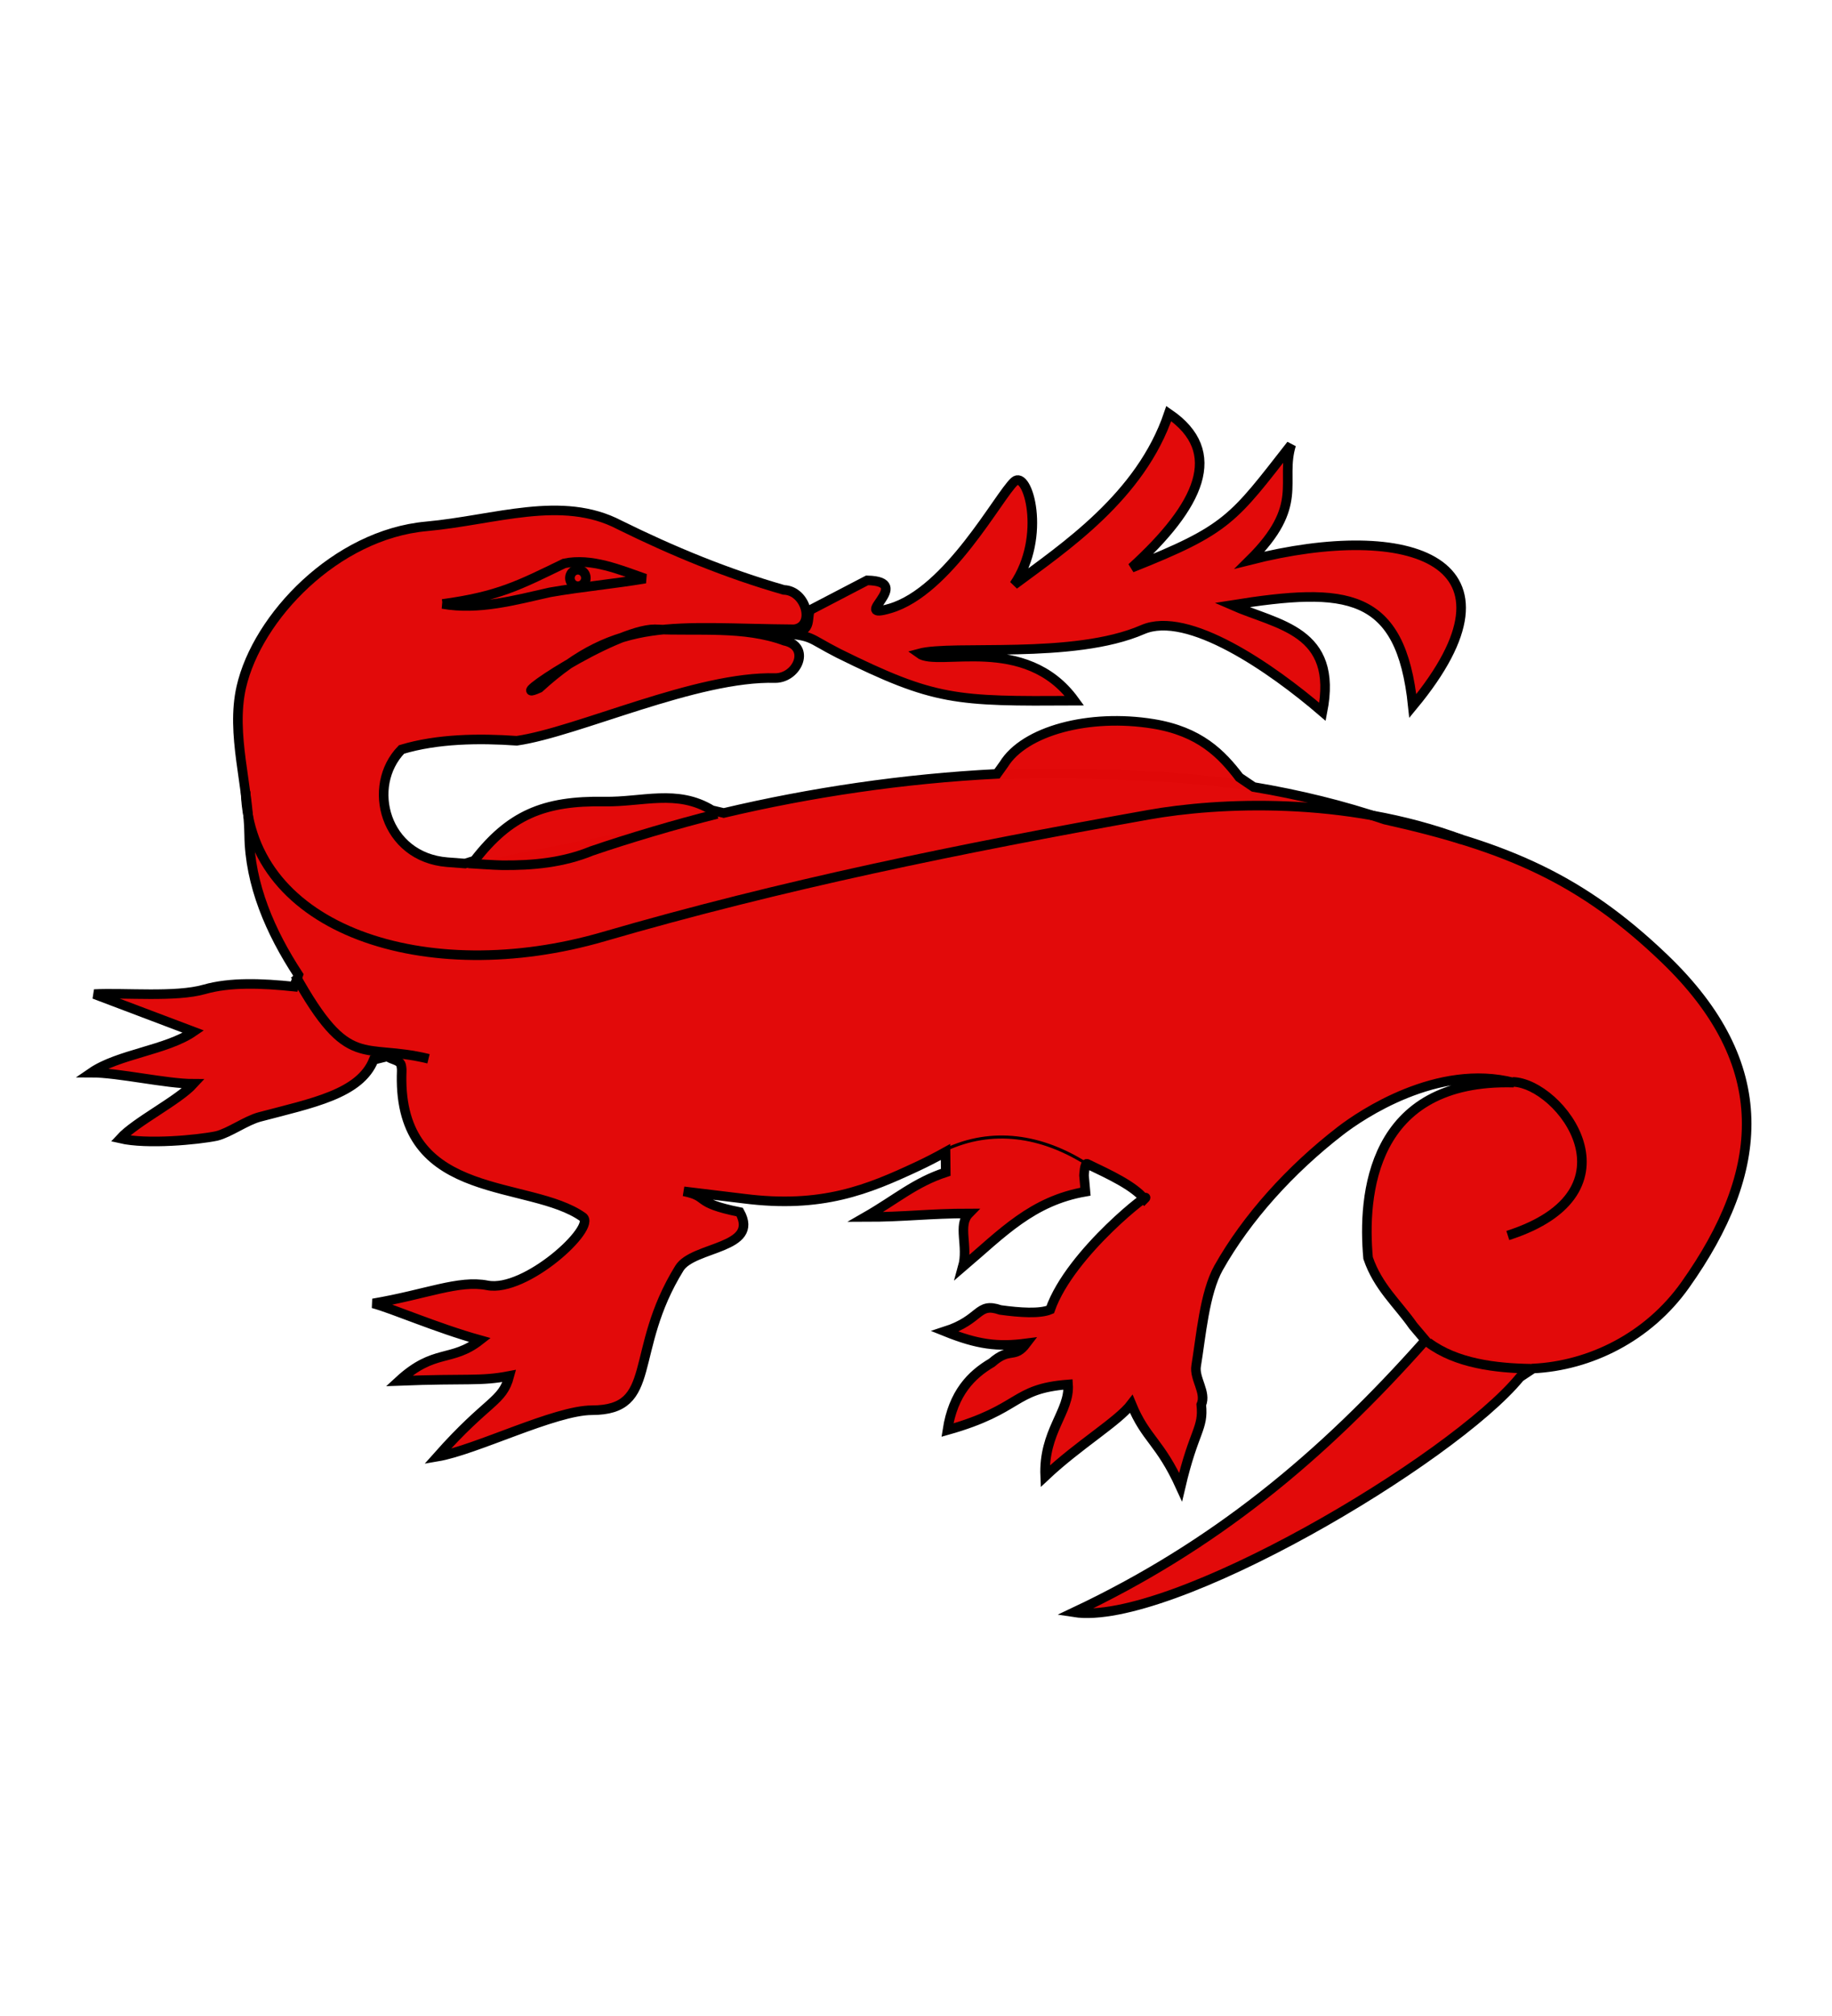 <?xml version="1.0" encoding="UTF-8" standalone="no"?>
<svg
   xmlns:dc="http://purl.org/dc/elements/1.1/"
   xmlns:cc="http://creativecommons.org/ns#"
   xmlns:rdf="http://www.w3.org/1999/02/22-rdf-syntax-ns#"
   xmlns:svg="http://www.w3.org/2000/svg"
   xmlns="http://www.w3.org/2000/svg"
   xmlns:xlink="http://www.w3.org/1999/xlink"
   xmlns:sodipodi="http://sodipodi.sourceforge.net/DTD/sodipodi-0.dtd"
   xmlns:inkscape="http://www.inkscape.org/namespaces/inkscape"
   height="660"
   width="600"
   version="1.0"
   id="svg2"
   sodipodi:version="0.32"
   inkscape:version="0.91 r13725"
   sodipodi:docname="salamandre.svg"
   inkscape:export-filename="/Users/olivier/Desktop/Blason Rouge/Blason_Vide_3D.png"
   inkscape:export-xdpi="144"
   inkscape:export-ydpi="144">
  <sodipodi:namedview
     inkscape:window-height="712"
     inkscape:window-width="1019"
     inkscape:pageshadow="2"
     inkscape:pageopacity="0.0"
     guidetolerance="10.0"
     gridtolerance="10.0"
     objecttolerance="10.0"
     borderopacity="1.0"
     bordercolor="#666666"
     pagecolor="#ffffff"
     id="base"
     showgrid="false"
     height="660px"
     inkscape:zoom="2.9458247"
     inkscape:cx="220.56397"
     inkscape:cy="404.26664"
     inkscape:window-x="57"
     inkscape:window-y="34"
     inkscape:current-layer="layer3"
     showguides="true"
     inkscape:guide-bbox="true"
     inkscape:window-maximized="0" />
  <desc
     id="desc4">Flag of Canton of Valais (Wallis)</desc>
  <defs
     id="defs6">
    <linearGradient
       id="linearGradient2893">
      <stop
         style="stop-color:white;stop-opacity:0.314;"
         offset="0"
         id="stop2895" />
      <stop
         id="stop2897"
         offset="0.19"
         style="stop-color:white;stop-opacity:0.251;" />
      <stop
         style="stop-color:#6b6b6b;stop-opacity:0.125;"
         offset="0.6"
         id="stop2901" />
      <stop
         style="stop-color:black;stop-opacity:0.125;"
         offset="1"
         id="stop2899" />
    </linearGradient>
    <linearGradient
       id="linearGradient2885">
      <stop
         id="stop2887"
         offset="0"
         style="stop-color:white;stop-opacity:1;" />
      <stop
         style="stop-color:white;stop-opacity:1;"
         offset="0.229"
         id="stop2891" />
      <stop
         id="stop2889"
         offset="1"
         style="stop-color:black;stop-opacity:1;" />
    </linearGradient>
    <linearGradient
       id="linearGradient2955">
      <stop
         id="stop2867"
         offset="0"
         style="stop-color:#fd0000;stop-opacity:1;" />
      <stop
         style="stop-color:#e77275;stop-opacity:0.659;"
         offset="0.5"
         id="stop2873" />
      <stop
         style="stop-color:black;stop-opacity:0.323;"
         offset="1"
         id="stop2959" />
    </linearGradient>
    <radialGradient
       inkscape:collect="always"
       xlink:href="#linearGradient2955"
       id="radialGradient2961"
       cx="225.524"
       cy="218.901"
       fx="225.524"
       fy="218.901"
       r="300"
       gradientTransform="matrix(-4.167939e-4,2.183,-1.884,-3.599562e-4,615.597,-289.121)"
       gradientUnits="userSpaceOnUse" />
    <polygon
       id="star"
       transform="scale(53,53)"
       points="0,-1 0.588,0.809 -0.951,-0.309 0.951,-0.309 -0.588,0.809 0,-1 " />
    <clipPath
       id="clip">
      <path
         d="M 0,-200 L 0,600 L 300,600 L 300,-200 L 0,-200 z "
         id="path10" />
    </clipPath>
    <radialGradient
       inkscape:collect="always"
       xlink:href="#linearGradient2955"
       id="radialGradient1911"
       gradientUnits="userSpaceOnUse"
       gradientTransform="matrix(-4.167939e-4,2.183,-1.884,-3.599562e-4,615.597,-289.121)"
       cx="225.524"
       cy="218.901"
       fx="225.524"
       fy="218.901"
       r="300" />
    <radialGradient
       inkscape:collect="always"
       xlink:href="#linearGradient2955"
       id="radialGradient2865"
       gradientUnits="userSpaceOnUse"
       gradientTransform="matrix(0,1.749,-1.593,-1.049767e-7,551.788,-191.29)"
       cx="225.524"
       cy="218.901"
       fx="225.524"
       fy="218.901"
       r="300" />
    <radialGradient
       inkscape:collect="always"
       xlink:href="#linearGradient2955"
       id="radialGradient2871"
       gradientUnits="userSpaceOnUse"
       gradientTransform="matrix(0,1.386,-1.323,-5.741131e-8,-158.082,-109.541)"
       cx="225.524"
       cy="218.901"
       fx="225.524"
       fy="218.901"
       r="300" />
    <radialGradient
       inkscape:collect="always"
       xlink:href="#linearGradient2893"
       id="radialGradient3163"
       gradientUnits="userSpaceOnUse"
       gradientTransform="matrix(1.353,0,0,1.349,-77.629,-85.747)"
       cx="221.445"
       cy="226.331"
       fx="221.445"
       fy="226.331"
       r="300" />
    <radialGradient
       cx="221.445"
       cy="226.331"
       r="300"
       fx="221.445"
       fy="226.331"
       id="radialGradient8782"
       xlink:href="#linearGradient2893"
       gradientUnits="userSpaceOnUse"
       gradientTransform="matrix(1.353,0,0,1.349,-77.629,-85.747)" />
    <radialGradient
       cx="225.524"
       cy="218.901"
       r="300"
       fx="225.524"
       fy="218.901"
       id="radialGradient8784"
       xlink:href="#linearGradient2955"
       gradientUnits="userSpaceOnUse"
       gradientTransform="matrix(0,1.386,-1.323,-5.741131e-8,-158.082,-109.541)" />
    <radialGradient
       cx="225.524"
       cy="218.901"
       r="300"
       fx="225.524"
       fy="218.901"
       id="radialGradient8786"
       xlink:href="#linearGradient2955"
       gradientUnits="userSpaceOnUse"
       gradientTransform="matrix(0,1.749,-1.593,-1.049767e-7,551.788,-191.29)" />
    <radialGradient
       cx="225.524"
       cy="218.901"
       r="300"
       fx="225.524"
       fy="218.901"
       id="radialGradient8788"
       xlink:href="#linearGradient2955"
       gradientUnits="userSpaceOnUse"
       gradientTransform="matrix(-4.167939e-4,2.183,-1.884,-3.599562e-4,615.597,-289.121)" />
    <clipPath
       id="clipPath8790">
      <path
         d="M 0,-200 L 0,600 L 300,600 L 300,-200 L 0,-200 z "
         id="path8792" />
    </clipPath>
    <polygon
       points="0,-1 0.588,0.809 -0.951,-0.309 0.951,-0.309 -0.588,0.809 0,-1 "
       transform="scale(53,53)"
       id="polygon8794" />
    <radialGradient
       cx="225.524"
       cy="218.901"
       r="300"
       fx="225.524"
       fy="218.901"
       id="radialGradient8796"
       xlink:href="#linearGradient2955"
       gradientUnits="userSpaceOnUse"
       gradientTransform="matrix(-4.167939e-4,2.183,-1.884,-3.599562e-4,615.597,-289.121)" />
    <linearGradient
       id="linearGradient8798">
      <stop
         style="stop-color:#fd0000;stop-opacity:1"
         offset="0"
         id="stop8800" />
      <stop
         style="stop-color:#e77275;stop-opacity:0.659"
         offset="0.5"
         id="stop8802" />
      <stop
         style="stop-color:black;stop-opacity:0.323"
         offset="1"
         id="stop8804" />
    </linearGradient>
    <linearGradient
       id="linearGradient8806">
      <stop
         style="stop-color:white;stop-opacity:1"
         offset="0"
         id="stop8808" />
      <stop
         style="stop-color:white;stop-opacity:1"
         offset="0.229"
         id="stop8810" />
      <stop
         style="stop-color:black;stop-opacity:1"
         offset="1"
         id="stop8812" />
    </linearGradient>
    <linearGradient
       id="linearGradient8814">
      <stop
         style="stop-color:white;stop-opacity:0.314"
         offset="0"
         id="stop8816" />
      <stop
         style="stop-color:white;stop-opacity:0.251"
         offset="0.19"
         id="stop8818" />
      <stop
         style="stop-color:#6b6b6b;stop-opacity:0.125"
         offset="0.6"
         id="stop8820" />
      <stop
         style="stop-color:black;stop-opacity:0.125"
         offset="1"
         id="stop8822" />
    </linearGradient>
    <radialGradient
       r="300"
       fy="226.331"
       fx="221.445"
       cy="226.331"
       cx="221.445"
       gradientTransform="matrix(1.353,0,0,1.349,-77.629,-85.747)"
       gradientUnits="userSpaceOnUse"
       id="radialGradient4239"
       xlink:href="#linearGradient2893"
       inkscape:collect="always" />
    <radialGradient
       r="300"
       fy="218.901"
       fx="225.524"
       cy="218.901"
       cx="225.524"
       gradientTransform="matrix(0,1.386,-1.323,-5.741131e-8,-158.082,-109.541)"
       gradientUnits="userSpaceOnUse"
       id="radialGradient4237"
       xlink:href="#linearGradient2955"
       inkscape:collect="always" />
    <radialGradient
       r="300"
       fy="218.901"
       fx="225.524"
       cy="218.901"
       cx="225.524"
       gradientTransform="matrix(0,1.749,-1.593,-1.049767e-7,551.788,-191.29)"
       gradientUnits="userSpaceOnUse"
       id="radialGradient4235"
       xlink:href="#linearGradient2955"
       inkscape:collect="always" />
    <radialGradient
       r="300"
       fy="218.901"
       fx="225.524"
       cy="218.901"
       cx="225.524"
       gradientTransform="matrix(-4.167939e-4,2.183,-1.884,-3.599562e-4,615.597,-289.121)"
       gradientUnits="userSpaceOnUse"
       id="radialGradient4233"
       xlink:href="#linearGradient2955"
       inkscape:collect="always" />
    <clipPath
       id="clipPath4229">
      <path
         id="path4231"
         d="M 0,-200 L 0,600 L 300,600 L 300,-200 L 0,-200 z " />
    </clipPath>
    <polygon
       points="0,-1 0.588,0.809 -0.951,-0.309 0.951,-0.309 -0.588,0.809 0,-1 "
       transform="scale(53,53)"
       id="polygon4227" />
    <radialGradient
       gradientUnits="userSpaceOnUse"
       gradientTransform="matrix(-4.167939e-4,2.183,-1.884,-3.599562e-4,615.597,-289.121)"
       r="300"
       fy="218.901"
       fx="225.524"
       cy="218.901"
       cx="225.524"
       id="radialGradient4225"
       xlink:href="#linearGradient2955"
       inkscape:collect="always" />
    <linearGradient
       id="linearGradient4217">
      <stop
         style="stop-color:#fd0000;stop-opacity:1;"
         offset="0"
         id="stop4219" />
      <stop
         id="stop4221"
         offset="0.5"
         style="stop-color:#e77275;stop-opacity:0.659;" />
      <stop
         id="stop4223"
         offset="1"
         style="stop-color:black;stop-opacity:0.323;" />
    </linearGradient>
    <linearGradient
       id="linearGradient4209">
      <stop
         style="stop-color:white;stop-opacity:1;"
         offset="0"
         id="stop4211" />
      <stop
         id="stop4213"
         offset="0.229"
         style="stop-color:white;stop-opacity:1;" />
      <stop
         style="stop-color:black;stop-opacity:1;"
         offset="1"
         id="stop4215" />
    </linearGradient>
    <linearGradient
       id="linearGradient4199">
      <stop
         id="stop4201"
         offset="0"
         style="stop-color:white;stop-opacity:0.314;" />
      <stop
         style="stop-color:white;stop-opacity:0.251;"
         offset="0.19"
         id="stop4203" />
      <stop
         id="stop4205"
         offset="0.6"
         style="stop-color:#6b6b6b;stop-opacity:0.125;" />
      <stop
         id="stop4207"
         offset="1"
         style="stop-color:black;stop-opacity:0.125;" />
    </linearGradient>
  </defs>
  <g
     inkscape:groupmode="layer"
     id="layer3"
     inkscape:label="Salamandre"
     style="display:inline">
    <path
       inkscape:connector-curvature="0"
       style="fill:#e20909;fill-opacity:0.99;fill-rule:evenodd;stroke:#000000;stroke-width:3.137;stroke-linecap:butt;stroke-linejoin:miter;stroke-miterlimit:4;stroke-dasharray:none;stroke-opacity:1"
       d="m 283.996,190.002 c 16.022,0.327 -6.067,13.175 7.495,9.196 19.173,-5.625 35.609,-36.931 40.735,-41.569 4.406,-3.987 10.707,17.975 -0.093,33.812 16.365,-12.188 41.455,-28.846 50.654,-56.042 18.391,12.555 10.164,30.124 -12.156,50.472 31.665,-12.582 33.204,-15.926 52.249,-40.267 -3.754,12.281 4.696,19.69 -13.552,37.758 52.502,-13.311 92.759,0.252 53.385,47.759 -3.909,-37.613 -21.741,-39.02 -59.288,-33.035 15.129,6.656 34.957,8.221 29.696,34.953 -16.747,-14.395 -44.153,-33.332 -58.891,-26.914 -22.738,9.902 -62.295,4.851 -73.211,7.82 6.213,4.568 34.775,-6.752 50.892,15.454 -39.077,0.232 -45.725,0.094 -77.301,-15.514 -10.411,-5.321 -7.867,-5.704 -19.591,-6.685 11.624,0.561 8.983,-3.254 10.236,-7.433 z"
       id="f201"
       sodipodi:nodetypes="cssccccccccscccccc" />
    <path
       style="fill:#e20909;fill-opacity:0.99;fill-rule:evenodd;stroke:#000000;stroke-width:3.137;stroke-linecap:butt;stroke-linejoin:miter;stroke-miterlimit:4;stroke-dasharray:none;stroke-opacity:1"
       d="m 326.903,253.53 c 24.907,-0.961 58.396,0.119 82.136,3.7"
       id="l101" />
    <path
       style="fill:#e20909;fill-opacity:0.99;fill-rule:evenodd;stroke:#000000;stroke-width:3.137;stroke-linecap:butt;stroke-linejoin:miter;stroke-miterlimit:4;stroke-dasharray:none;stroke-opacity:1"
       d="m 155.375,281.755 c 11.472,-14.822 22.576,-19.699 42.669,-19.339 12.223,0.219 23.76,-4.157 35.142,2.84 l 3.848,0.906 c 28.426,-6.722 58.929,-11.276 89.492,-12.807 l 2.215,-3.094 c 6.775,-11.008 27.978,-16.687 48.921,-13.291 15.298,2.481 22.445,9.936 28.239,17.535 l 4.659,3.146 c 14.921,2.502 29.357,6.021 43.031,10.673 40.179,8.951 64.479,19.585 91.448,45.407 36.319,34.775 33.364,69.657 6.844,106.996 -12.081,17.009 -31.086,26.392 -49.789,27.301 l -4.288,2.842 c -22.215,27.15 -114.751,81.818 -146.092,76.969 45.906,-21.663 81.025,-50.632 115.118,-89.048 l -4.02,-4.756 c -5.121,-7.306 -11.517,-12.692 -14.752,-22.187 -1.852,-20.361 0.815,-58.73 47.701,-57.417 -24.972,-6.459 -50.088,10.633 -56.767,15.789 -16.476,12.721 -30.676,28.499 -39.873,44.794 -4.657,8.251 -5.781,22.565 -7.377,32.162 -0.693,4.168 3.443,8.693 1.687,12.704 0.816,7.957 -2.414,8.282 -6.774,26.927 -6.861,-15.063 -11.356,-15.535 -16.134,-27.152 -4.378,5.742 -17.13,13.214 -28.215,23.648 -0.632,-14.711 8.125,-21.211 7.493,-30.057 -18.343,1.407 -15.075,8.056 -39.511,14.943 1.885,-12.133 7.802,-18.111 14.534,-22.069 6.121,-5.388 7.294,-0.995 11.323,-6.328 -9.443,1.237 -16.004,0.392 -26.685,-3.913 12.086,-3.892 10.44,-9.677 18.169,-7.025 6.369,0.882 12.939,1.313 16.314,-0.11 6.706,-19.069 34.785,-40.124 30.878,-36.209 -3.612,-4.37 -11.209,-7.891 -18.748,-11.5 -0.872,-0.418 -1.053,3.775 -1.053,3.775 l 0.469,5.327 c -17.415,3.002 -27.231,13.558 -40.162,24.596 1.897,-6.773 -1.802,-13.605 1.992,-17.475 -12.646,0 -21.269,1.173 -33.915,1.173 10.117,-5.805 16.21,-11.326 26.327,-14.643 l -0.074,-6.647 c -3.011,1.671 -6.076,3.253 -9.18,4.704 -16.238,7.592 -31.266,13.842 -56.909,10.559 l -19.647,-2.384 c 8.687,1.752 2.845,3.675 18.338,6.793 6.721,12.152 -15.272,11.103 -19.776,18.397 -16.907,27.385 -6.62,46.432 -28.628,46.47 -12.182,0.02 -38.048,13.082 -50.625,15.198 16.789,-18.923 21.244,-17.68 23.587,-26.434 -9.702,1.854 -13.23,0.742 -36.148,1.636 11.611,-10.687 17.183,-6.006 26.561,-13.357 -14.371,-4.004 -28.743,-10.354 -35.066,-12.013 l 0,-1.3e-4 c 17.504,-2.972 28.047,-7.75 37.432,-5.913 12.505,2.448 35.949,-19.051 31.253,-22.366 -17.337,-12.239 -58.887,-4.906 -59.333,-44.624 -0.011,-0.997 0.003,-2.023 0.045,-3.08 0.029,-0.746 -0.051,-1.449 -0.227,-2.115 -0.493,-1.63 -3.293,-1.69 -4.411,-2.786 l -4.535,1.121 c -4.486,11.272 -20.25,14.188 -37.361,18.719 -4.419,1.17 -9.813,5.157 -14.081,6.227 -6.188,1.283 -22.842,2.855 -31.553,0.829 5.059,-5.529 18.906,-12.373 23.965,-17.902 -8.852,0 -24.597,-3.661 -33.45,-3.661 8.852,-6.082 24.597,-7.33 33.45,-13.412 -8.852,-3.317 -23.649,-8.981 -32.501,-12.298 10.041,-0.516 26.719,1.126 36.067,-1.549 8.451,-2.419 18.844,-2.015 29.394,-0.907 l 1.387,-3.855 C 88.487,305.088 81.796,289.515 81.606,273.366 81.416,257.238 75.505,240.386 79.028,224.942 c 5.227,-22.917 30.942,-49.926 60.582,-52.618 22.646,-2.057 44.406,-10.381 63.325,-0.456 17.201,8.495 34.981,15.863 53.776,21.253 7.398,0.214 10.442,12.018 3.377,12.9 -39.62,-0.304 -57.437,-4.555 -83.458,19.205 -13.157,5.904 24.272,-19.218 37.817,-19.205 14.065,0.664 29.379,-1.105 42.469,3.747 8.704,1.843 4.371,12.108 -2.929,12.222 -25.846,-0.75 -64.731,17.63 -84.725,20.522 -12.398,-0.863 -26.004,-0.69 -37.755,2.849 -11.701,12.036 -5.449,35.282 14.971,36.904 2.047,0.164 3.942,0.308 5.839,0.445 z"
       id="f101"
       inkscape:connector-curvature="0" />
    <path
       style="fill:#e20909;fill-opacity:0.99;fill-rule:evenodd;stroke:#000000;stroke-width:3.137;stroke-linecap:butt;stroke-linejoin:miter;stroke-miterlimit:4;stroke-dasharray:none;stroke-opacity:1"
       d="m 153.374,282.657 c 2.537,0.141 8.383,0.572 10.928,0.604 10.089,0.127 20.145,-0.834 29.472,-4.672 11.94,-4.09 27.994,-8.864 41.095,-12.125"
       id="l102"
       inkscape:connector-curvature="0"
       sodipodi:nodetypes="cscc" />
    <path
       style="fill:none;fill-opacity:0.99;fill-rule:evenodd;stroke:#000000;stroke-width:3.137;stroke-linecap:butt;stroke-linejoin:miter;stroke-miterlimit:4;stroke-dasharray:none;stroke-opacity:1"
       d="m 493.824,404.481 c 44.494,-14.284 17.163,-49.934 1.607,-50.291"
       id="l107"
       inkscape:connector-curvature="0"
       sodipodi:nodetypes="cc" />
    <path
       style="fill:#e20909;fill-opacity:0.99;fill-rule:evenodd;stroke:#000000;stroke-width:3.137;stroke-linecap:butt;stroke-linejoin:miter;stroke-miterlimit:4;stroke-dasharray:none;stroke-opacity:1"
       d="m 501.379,448.094 c -11.509,-0.172 -24.452,-1.715 -33.641,-8.602"
       id="l108"
       inkscape:connector-curvature="0"
       sodipodi:nodetypes="cc" />
    <path
       inkscape:connector-curvature="0"
       style="fill:none;fill-opacity:0.75;fill-rule:evenodd;stroke:#000000;stroke-width:3.137;stroke-linecap:butt;stroke-linejoin:miter;stroke-miterlimit:4;stroke-dasharray:none;stroke-opacity:1"
       d="m 144.929,197.727 c 18.251,-2.486 25.088,-6.12 39.836,-13.269 8.865,-1.894 18.323,2.096 26.557,4.976 -10.711,1.783 -20.497,2.632 -31.192,4.482 -11.756,2.642 -23.362,5.882 -35.202,3.811 z"
       id="f301"
       sodipodi:nodetypes="ccccc" />
    <path
       inkscape:connector-curvature="0"
       style="fill:none;fill-opacity:0.75;fill-rule:evenodd;stroke:#000000;stroke-width:3.137;stroke-linecap:butt;stroke-linejoin:miter;stroke-miterlimit:4;stroke-dasharray:none;stroke-opacity:1"
       d="m 80.433,259.098 c 1.264,45.395 59.299,64.412 117.202,47.556 58.416,-17.005 116.898,-28.912 178.536,-39.921 22.607,-4.038 64.29,-6.138 102.622,8.15"
       id="l104"
       sodipodi:nodetypes="cssc" />
    <path
       sodipodi:type="arc"
       style="opacity:1;fill:#e20909;fill-opacity:0.99;fill-rule:evenodd;stroke:#000000;stroke-width:3.137;stroke-linecap:round;stroke-linejoin:round;stroke-miterlimit:4;stroke-dasharray:none;stroke-dashoffset:0;stroke-opacity:1"
       id="f302"
       sodipodi:cx="189.27092"
       sodipodi:cy="189.22644"
       sodipodi:rx="2.608314"
       sodipodi:ry="2.6953504"
       d="m 188.191,191.68 a 2.608,2.695 0 0 1 -1.305,-3.546 2.608,2.695 0 0 1 3.419,-1.383 2.608,2.695 0 0 1 1.371,3.519 2.608,2.695 0 0 1 -3.392,1.45"
       sodipodi:start="1.9974614"
       sodipodi:end="1.9592611"
       sodipodi:open="true" />
    <path
       sodipodi:nodetypes="cc"
       style="fill:none;fill-opacity:0.75;fill-rule:evenodd;stroke:#000000;stroke-width:3.137;stroke-linecap:butt;stroke-linejoin:miter;stroke-miterlimit:4;stroke-dasharray:none;stroke-opacity:1"
       d="m 96.673,319.243 c 17.69,31.722 21.822,22.057 43.669,27.379"
       id="l106"
       inkscape:connector-curvature="0" />
    <path
       style="fill:none;fill-rule:evenodd;stroke:#000000;stroke-width:1px;stroke-linecap:butt;stroke-linejoin:miter;stroke-opacity:1"
       d="m 309.691,376.373 c 15.119,-7.074 31.469,-4.831 46.587,4.926"
       id="l109"
       inkscape:connector-curvature="0"
       sodipodi:nodetypes="cc" />
  </g>
</svg>
